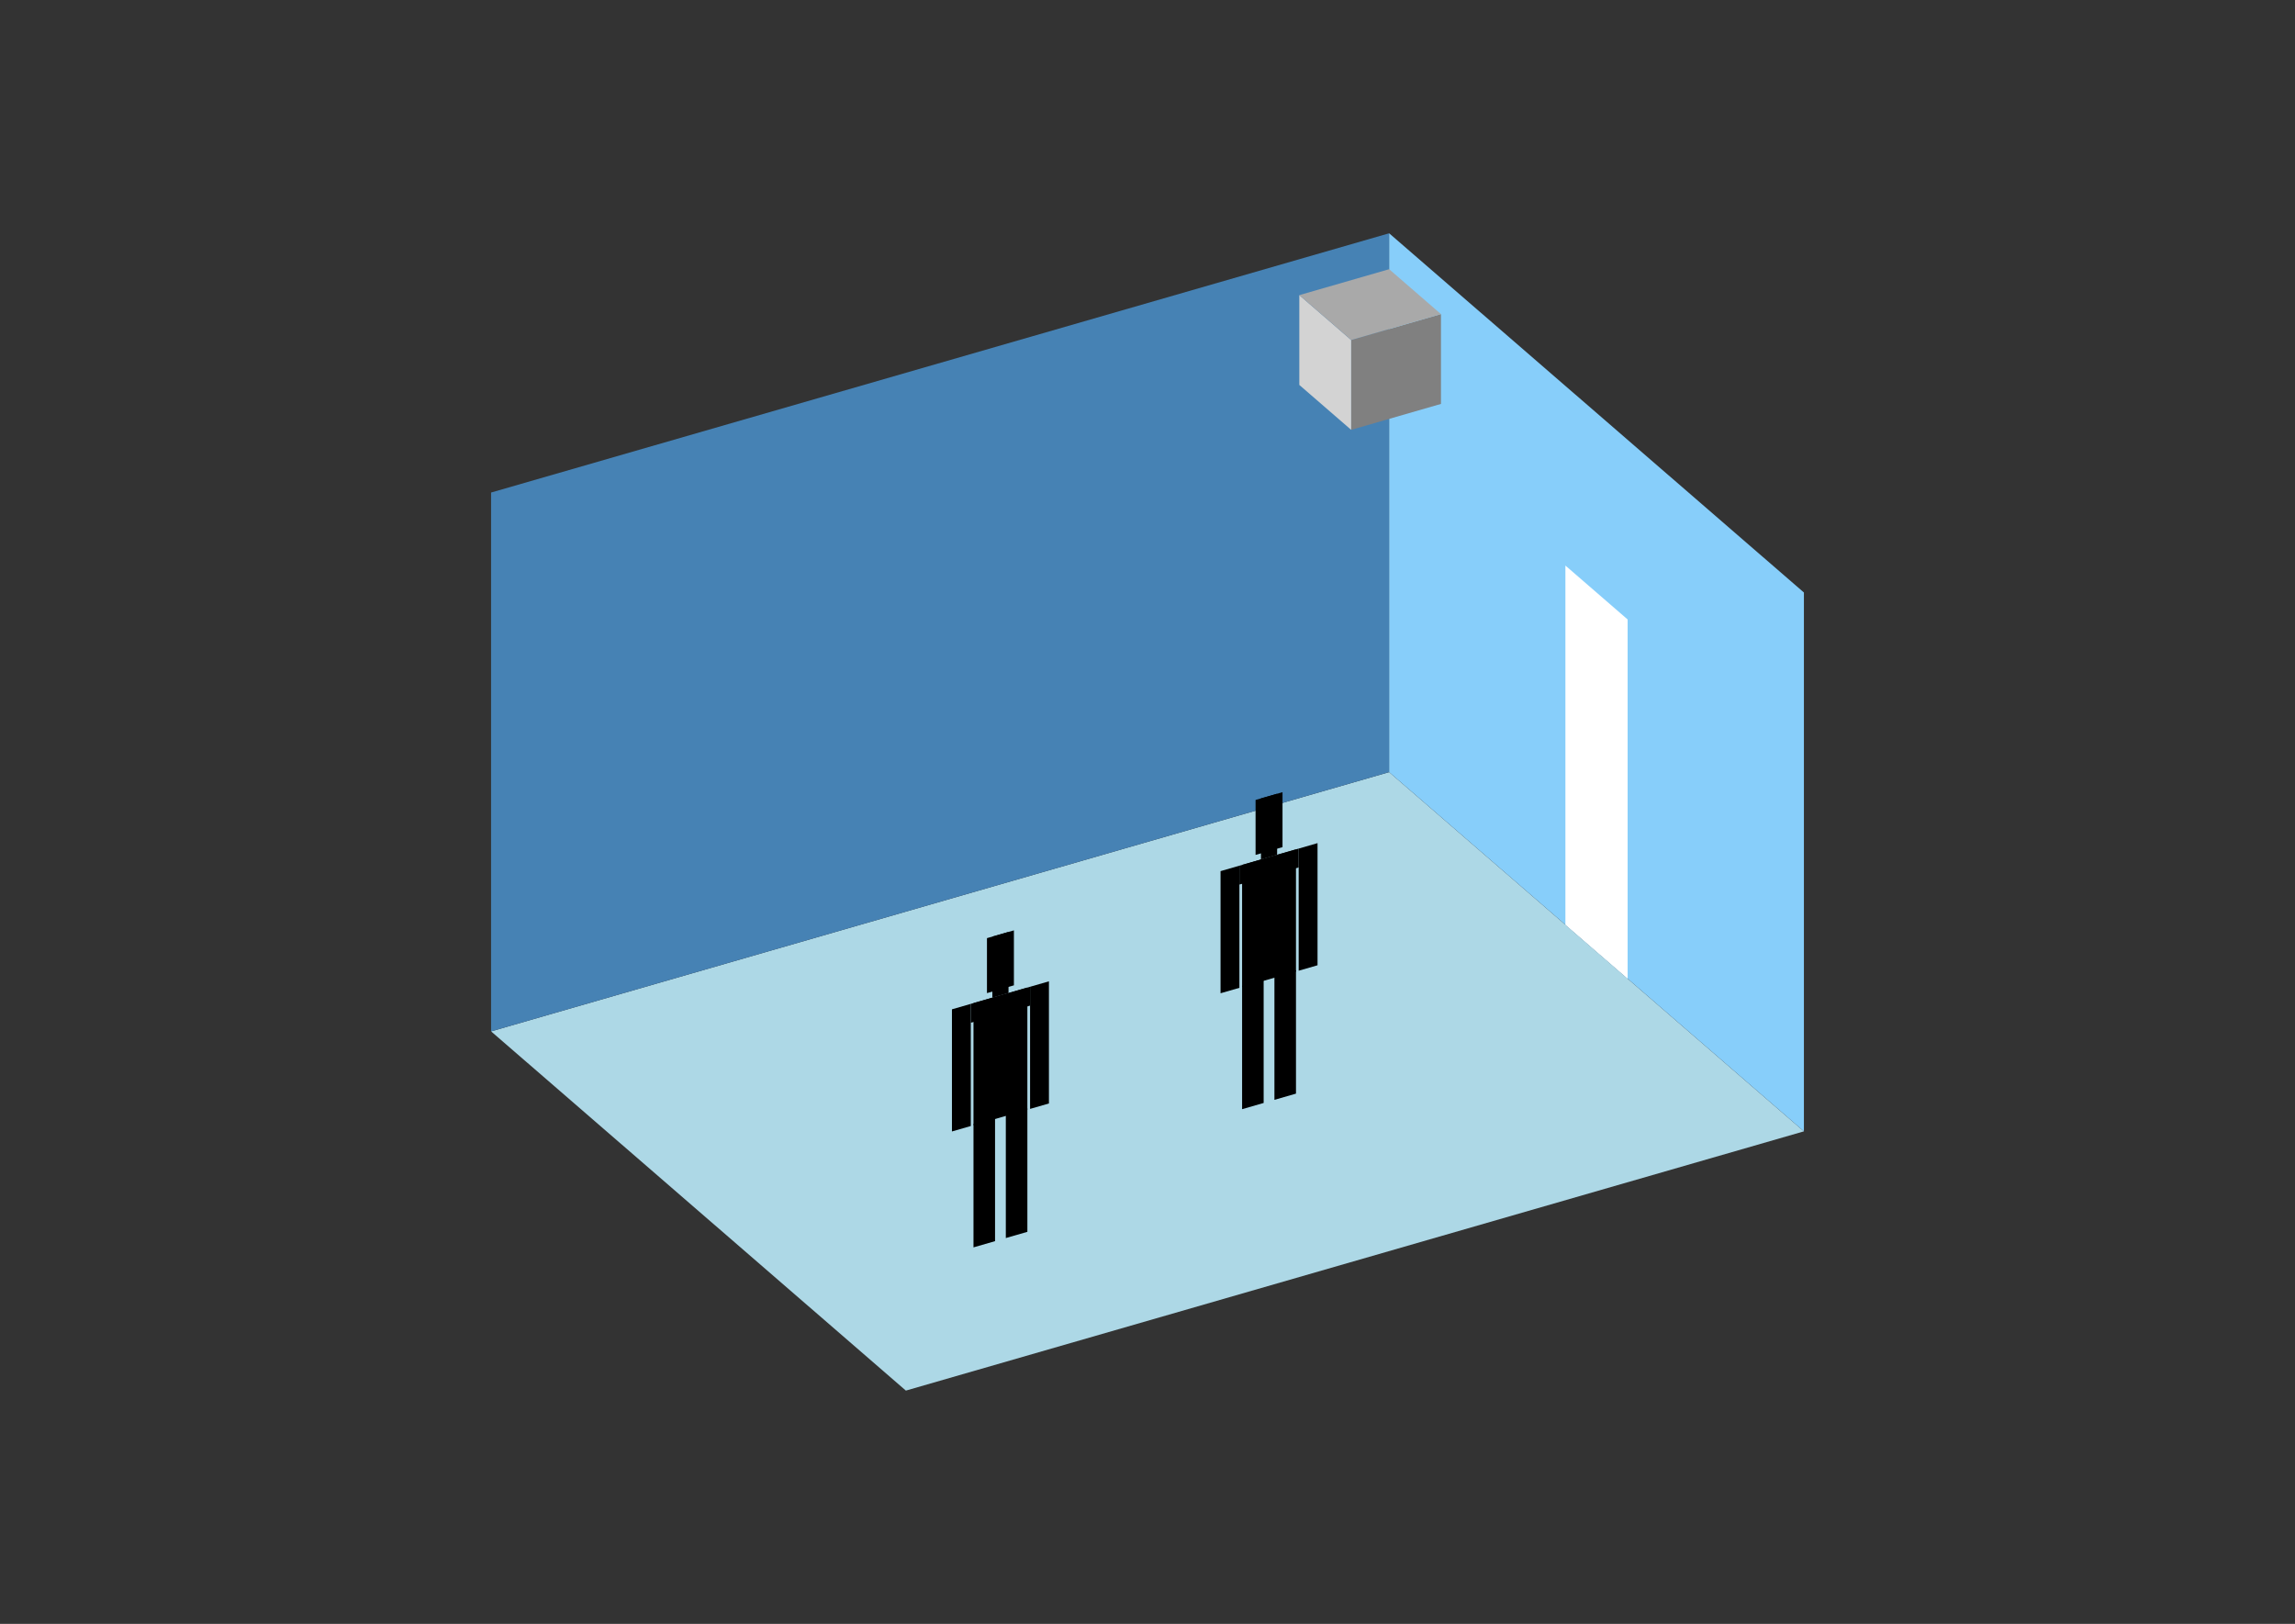 <?xml version="1.0" encoding="UTF-8"?>
<svg
  xmlns="http://www.w3.org/2000/svg"
  width="848"
  height="600"
  style="background-color:white"
>
  <rect width="100%" height="100%" fill="#333333" stroke="none"/>
  <polygon fill="lightblue" points="334.72,513.805 181.458,381.077 513.28,285.288 666.542,418.017" />
  <polygon fill="steelblue" points="181.458,381.077 181.458,181.983 513.28,86.195 513.28,285.288" />
  <polygon fill="lightskyblue" points="666.542,418.017 666.542,218.923 513.28,86.195 513.28,285.288" />
  <polygon fill="white" points="601.406,361.607 601.406,228.878 578.416,208.969 578.416,341.698" />
  <polygon fill="grey" points="499.255,158.82 499.255,125.638 532.438,116.059 532.438,149.241" />
  <polygon fill="lightgrey" points="499.255,158.82 499.255,125.638 480.098,109.047 480.098,142.229" />
  <polygon fill="darkgrey" points="499.255,125.638 480.098,109.047 513.28,99.468 532.438,116.059" />
  <polygon fill="hsl(288.0,50.0%,52.578%)" points="458.955,409.827 458.955,364.247 466.919,361.949 466.919,407.528" />
  <polygon fill="hsl(288.0,50.0%,52.578%)" points="478.864,404.079 478.864,358.5 470.901,360.799 470.901,406.378" />
  <polygon fill="hsl(288.0,50.0%,52.578%)" points="450.991,366.998 450.991,321.87 457.959,319.858 457.959,364.986" />
  <polygon fill="hsl(288.0,50.0%,52.578%)" points="479.86,358.664 479.86,313.536 486.828,311.525 486.828,356.652" />
  <polygon fill="hsl(288.0,50.0%,52.578%)" points="457.959,326.827 457.959,319.858 479.86,313.536 479.86,320.505" />
  <polygon fill="hsl(288.0,50.0%,52.578%)" points="458.955,364.699 458.955,319.571 478.864,313.824 478.864,358.951" />
  <polygon fill="hsl(288.0,50.0%,52.578%)" points="463.932,315.878 463.932,295.57 473.887,292.697 473.887,313.004" />
  <polygon fill="hsl(288.0,50.0%,52.578%)" points="465.923,317.559 465.923,294.996 471.896,293.271 471.896,315.835" />
  <polygon fill="hsl(288.0,50.0%,46.247%)" points="359.705,460.887 359.705,415.308 367.669,413.009 367.669,458.588" />
  <polygon fill="hsl(288.0,50.0%,46.247%)" points="379.615,455.14 379.615,409.561 371.651,411.86 371.651,457.439" />
  <polygon fill="hsl(288.0,50.0%,46.247%)" points="351.742,418.058 351.742,372.931 358.71,370.919 358.71,416.047" />
  <polygon fill="hsl(288.0,50.0%,46.247%)" points="380.61,409.725 380.61,364.597 387.578,362.585 387.578,407.713" />
  <polygon fill="hsl(288.0,50.0%,46.247%)" points="358.71,377.887 358.71,370.919 380.61,364.597 380.61,371.565" />
  <polygon fill="hsl(288.0,50.0%,46.247%)" points="359.705,415.759 359.705,370.632 379.615,364.884 379.615,410.012" />
  <polygon fill="hsl(288.0,50.0%,46.247%)" points="364.683,366.939 364.683,346.631 374.637,343.757 374.637,364.065" />
  <polygon fill="hsl(288.0,50.0%,46.247%)" points="366.674,368.62 366.674,346.056 372.646,344.332 372.646,366.896" />
</svg>
